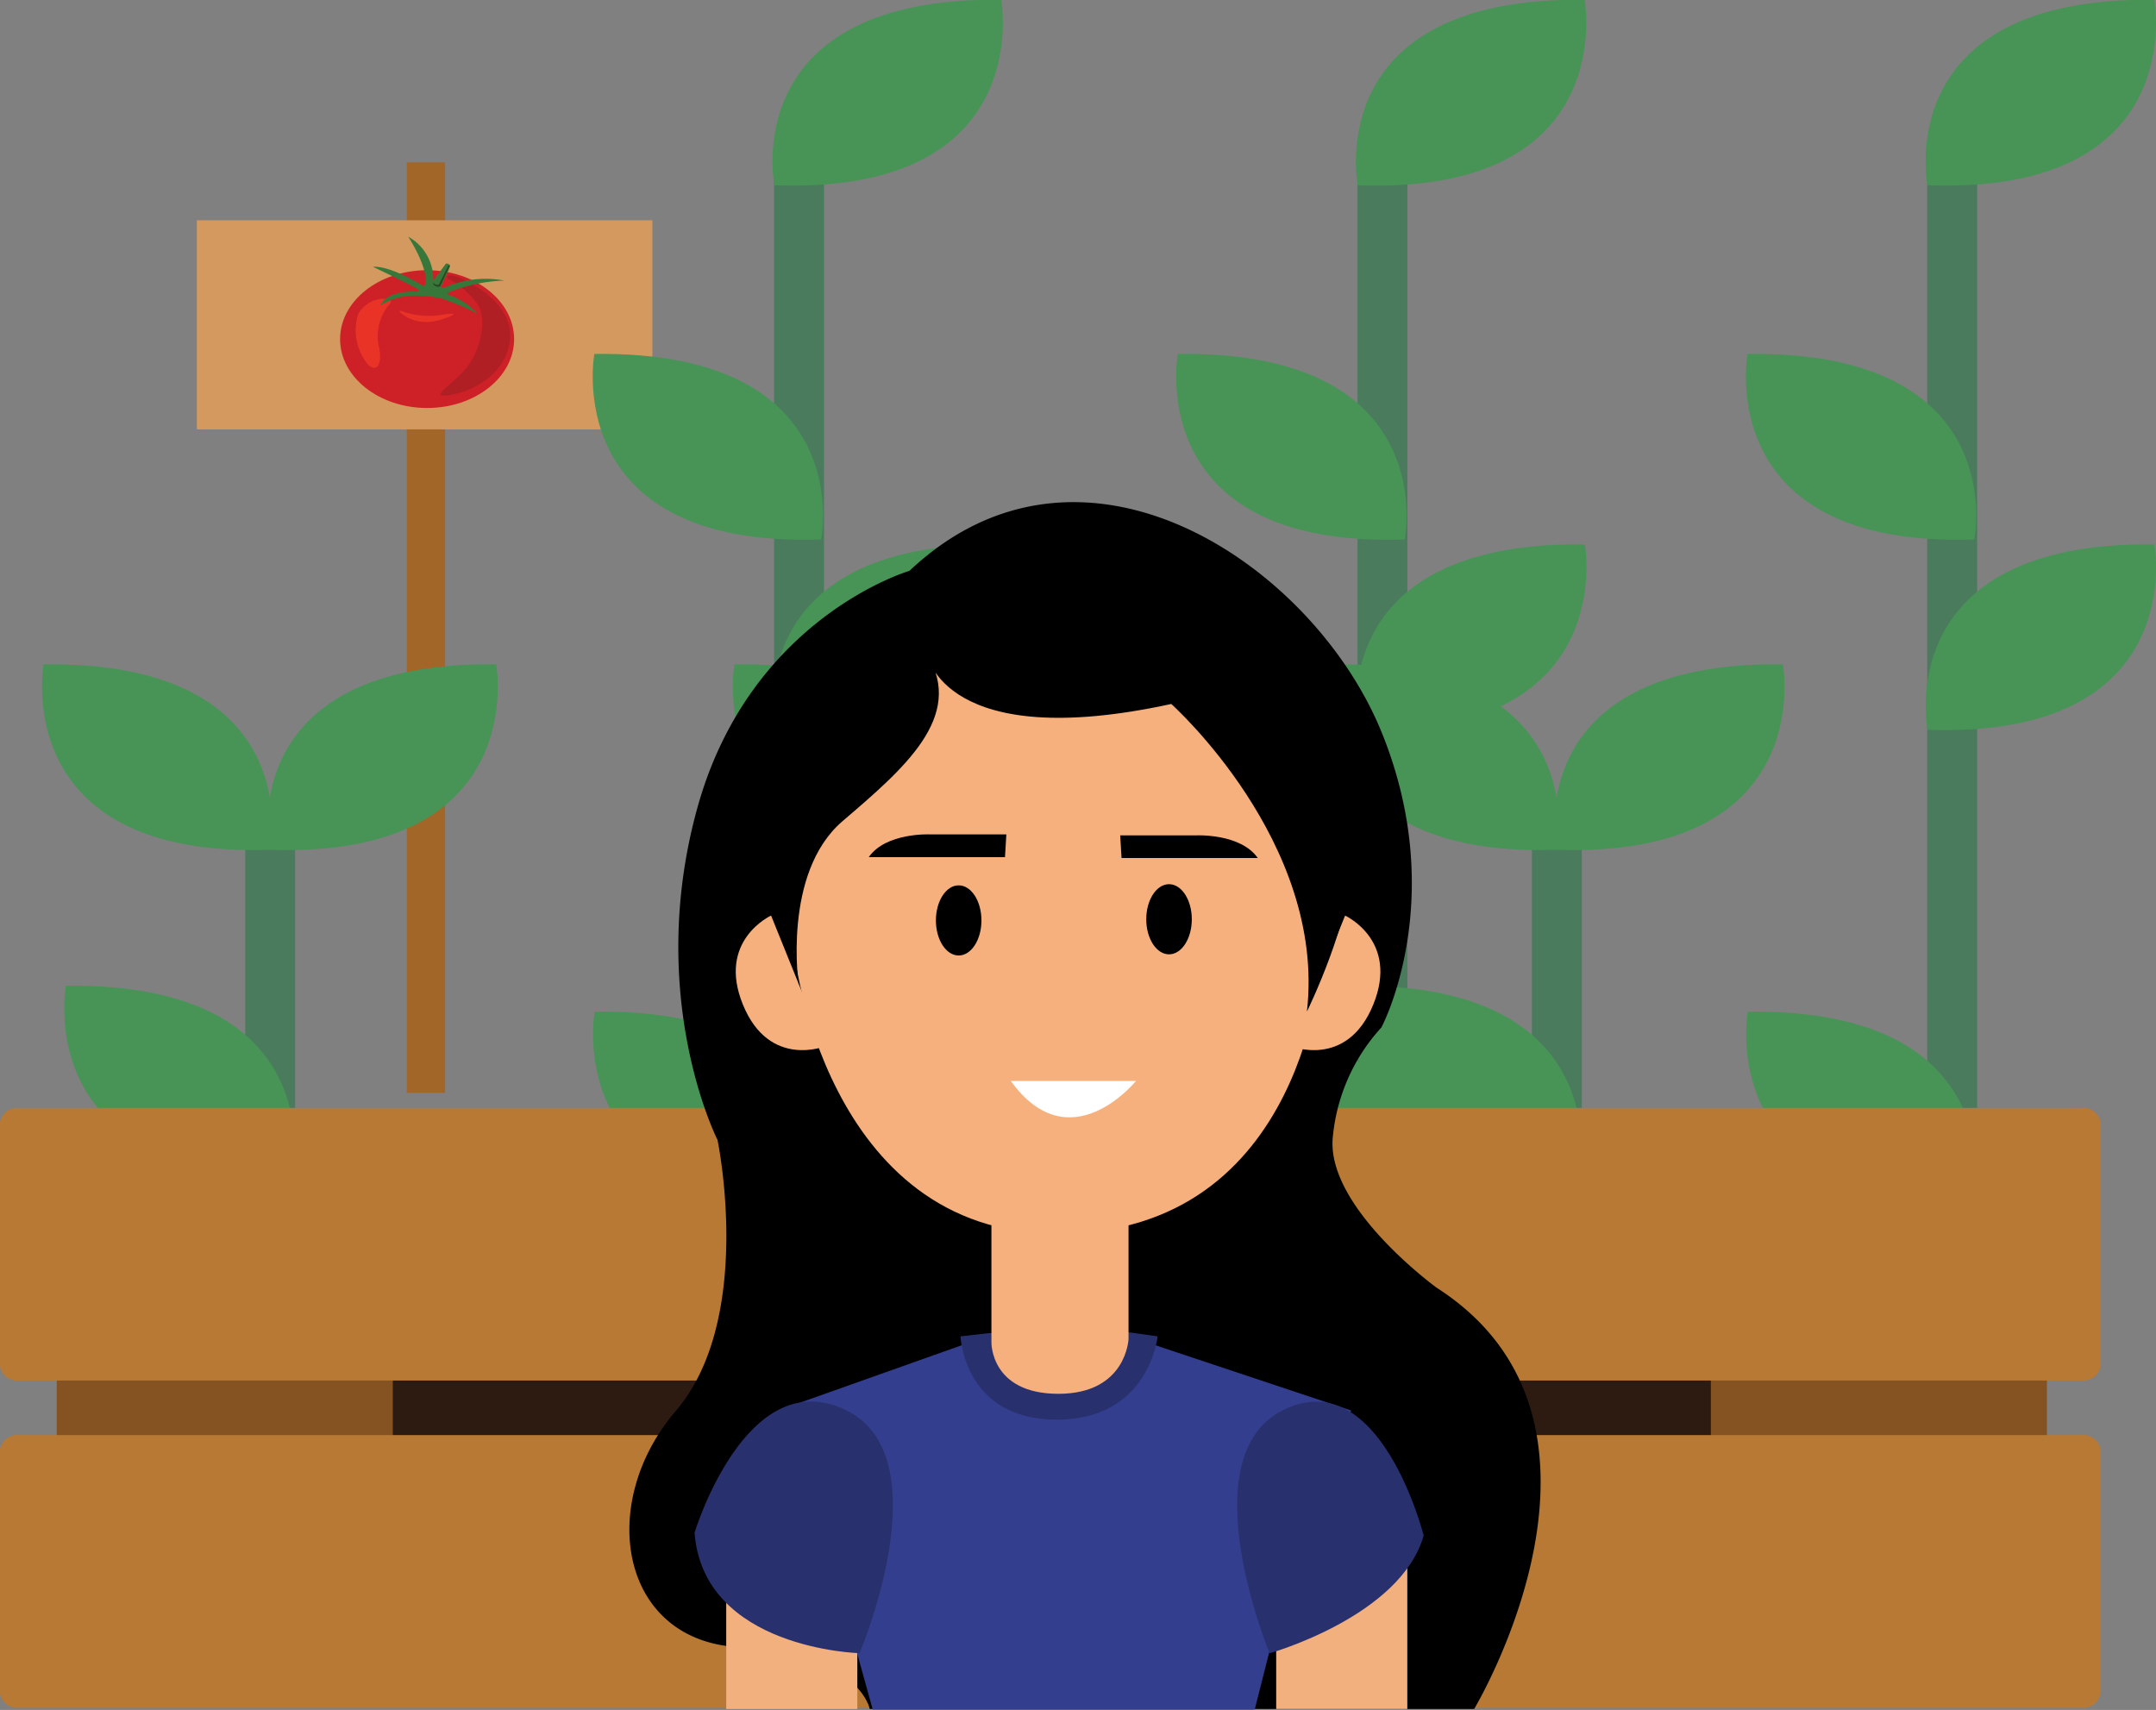 <svg id="Layer_9" data-name="Layer 9" xmlns="http://www.w3.org/2000/svg" viewBox="0 0 222.51 176.49"><rect x="0" y="0" width="222.51" height="176.49" fill="#808080" stroke="none"/><rect id="Rectangle_188" data-name="Rectangle 188" x="25.31" y="130.47" width="177.43" height="30.27" style="fill:#2d1b12"/><g id="Group_190" data-name="Group 190"><rect id="Rectangle_189" data-name="Rectangle 189" x="41.98" y="16.76" width="3.96" height="96.04" style="fill:#a16628"/><rect id="Rectangle_190" data-name="Rectangle 190" x="20.32" y="22.74" width="47.01" height="21.58" style="fill:#d4995f"/><g id="Group_182" data-name="Group 182"><rect id="Rectangle_191" data-name="Rectangle 191" x="198.9" y="15.46" width="5.15" height="117.68" style="fill:#4a7b5d"/><path id="Path_207" data-name="Path 207" d="M392.07,611s-3.92-19.49,23.41-19.14C415.48,591.89,419.16,612,392.07,611Z" transform="translate(-193.14 -591.88)" style="fill:#479456"/><path id="Path_208" data-name="Path 208" d="M396.9,647.56s3.92-19.5-23.41-19.15C373.49,628.41,369.81,648.48,396.9,647.56Z" transform="translate(-193.14 -591.88)" style="fill:#479456"/><path id="Path_209" data-name="Path 209" d="M392.08,667.21s-3.92-19.49,23.41-19.14C415.49,648.07,419.17,668.13,392.08,667.21Z" transform="translate(-193.14 -591.88)" style="fill:#479456"/><path id="Path_210" data-name="Path 210" d="M396.94,715.45s3.91-19.5-23.42-19.15C373.52,696.3,369.85,716.36,396.94,715.45Z" transform="translate(-193.14 -591.88)" style="fill:#479456"/></g><g id="Group_183" data-name="Group 183"><rect id="Rectangle_192" data-name="Rectangle 192" x="140.1" y="15.46" width="5.15" height="117.68" style="fill:#4a7b5d"/><path id="Path_211" data-name="Path 211" d="M333.27,611s-3.91-19.49,23.41-19.14C356.68,591.89,360.36,612,333.27,611Z" transform="translate(-193.14 -591.88)" style="fill:#479456"/><path id="Path_212" data-name="Path 212" d="M338.11,647.56s3.91-19.5-23.41-19.15C314.7,628.41,311,648.48,338.11,647.56Z" transform="translate(-193.14 -591.88)" style="fill:#479456"/><path id="Path_213" data-name="Path 213" d="M333.29,667.21s-3.92-19.49,23.41-19.14C356.7,648.07,360.37,668.13,333.29,667.21Z" transform="translate(-193.14 -591.88)" style="fill:#479456"/><path id="Path_214" data-name="Path 214" d="M338.14,715.45s3.92-19.5-23.41-19.15C314.73,696.3,311.05,716.36,338.14,715.45Z" transform="translate(-193.14 -591.88)" style="fill:#479456"/></g><g id="Group_184" data-name="Group 184"><rect id="Rectangle_193" data-name="Rectangle 193" x="79.89" y="15.46" width="5.15" height="117.68" style="fill:#4a7b5d"/><path id="Path_215" data-name="Path 215" d="M273.06,611s-3.92-19.49,23.41-19.14C296.47,591.89,300.15,612,273.06,611Z" transform="translate(-193.14 -591.88)" style="fill:#479456"/><path id="Path_216" data-name="Path 216" d="M277.89,647.56s3.92-19.5-23.41-19.15C254.48,628.41,250.8,648.48,277.89,647.56Z" transform="translate(-193.14 -591.88)" style="fill:#479456"/><path id="Path_217" data-name="Path 217" d="M273.07,667.21s-3.92-19.49,23.41-19.14C296.48,648.07,300.16,668.13,273.07,667.21Z" transform="translate(-193.14 -591.88)" style="fill:#479456"/><path id="Path_218" data-name="Path 218" d="M277.93,715.45s3.91-19.5-23.42-19.15C254.51,696.3,250.84,716.36,277.93,715.45Z" transform="translate(-193.14 -591.88)" style="fill:#479456"/></g><g id="Group_185" data-name="Group 185"><rect id="Rectangle_194" data-name="Rectangle 194" x="158.1" y="82.54" width="5.15" height="47.93" style="fill:#4a7b5d"/><path id="Path_219" data-name="Path 219" d="M353.84,679.59s3.92-19.49-23.41-19.14C330.43,660.45,326.75,680.51,353.84,679.59Z" transform="translate(-193.14 -591.88)" style="fill:#479456"/><path id="Path_220" data-name="Path 220" d="M353.73,679.59s-3.92-19.49,23.41-19.14C377.14,660.45,380.81,680.51,353.73,679.59Z" transform="translate(-193.14 -591.88)" style="fill:#479456"/><path id="Path_221" data-name="Path 221" d="M356.14,712.77s3.92-19.49-23.41-19.14C332.73,693.63,329.05,713.69,356.14,712.77Z" transform="translate(-193.14 -591.88)" style="fill:#479456"/></g><g id="Group_186" data-name="Group 186"><rect id="Rectangle_195" data-name="Rectangle 195" x="96.62" y="82.54" width="5.15" height="47.93" style="fill:#4a7b5d"/><path id="Path_222" data-name="Path 222" d="M292.36,679.59s3.91-19.49-23.42-19.14C268.94,660.45,265.27,680.51,292.36,679.59Z" transform="translate(-193.14 -591.88)" style="fill:#479456"/><path id="Path_223" data-name="Path 223" d="M292.24,679.59s-3.91-19.49,23.41-19.14C315.65,660.45,319.33,680.51,292.24,679.59Z" transform="translate(-193.14 -591.88)" style="fill:#479456"/><path id="Path_224" data-name="Path 224" d="M294.66,712.77s3.91-19.49-23.42-19.14C271.25,693.63,267.57,713.69,294.66,712.77Z" transform="translate(-193.14 -591.88)" style="fill:#479456"/></g><g id="Group_187" data-name="Group 187"><rect id="Rectangle_196" data-name="Rectangle 196" x="25.31" y="82.54" width="5.15" height="47.93" style="fill:#4a7b5d"/><path id="Path_225" data-name="Path 225" d="M221.05,679.59s3.91-19.49-23.41-19.14C197.64,660.45,194,680.51,221.05,679.59Z" transform="translate(-193.14 -591.88)" style="fill:#479456"/><path id="Path_226" data-name="Path 226" d="M220.93,679.59S217,660.1,244.35,660.45C244.35,660.45,248,680.51,220.93,679.59Z" transform="translate(-193.14 -591.88)" style="fill:#479456"/><path id="Path_227" data-name="Path 227" d="M223.35,712.77s3.92-19.49-23.41-19.14C199.94,693.63,196.26,713.69,223.35,712.77Z" transform="translate(-193.14 -591.88)" style="fill:#479456"/></g><g id="Group_189" data-name="Group 189"><ellipse id="Ellipse_37" data-name="Ellipse 37" cx="44.08" cy="35" rx="8.98" ry="7.11" style="fill:#cd2027"/><path id="Path_228" data-name="Path 228" d="M232.47,622.72s1.47-.09.89.55a5.05,5.05,0,0,0-1.15,4.26c.44,1.69-.07,3-1.13,1.94a5.63,5.63,0,0,1-1-5.12A3.1,3.1,0,0,1,232.47,622.72Z" transform="translate(-193.14 -591.88)" style="fill:#e83326"/><path id="Path_229" data-name="Path 229" d="M234.89,624.1a8.61,8.61,0,0,0,4.07.24c2.52-.37-.56.74-1.44.76a4.07,4.07,0,0,1-3-.91C234.05,623.72,234.89,624.1,234.89,624.1Z" transform="translate(-193.14 -591.88)" style="fill:#e83326"/><path id="Path_230" data-name="Path 230" d="M240.54,620.54s5.75,2.29,5.22,6.47c-.28,2.87-3,5.21-6.56,5.7-1.5.09.06-.73,1.75-2.48s2.6-5.37,1.44-7a8.91,8.91,0,0,0-2.95-2.57s-.33-.17-.05-.31S240.54,620.54,240.54,620.54Z" transform="translate(-193.14 -591.88)" style="fill:#b01f24"/><g id="Group_188" data-name="Group 188"><path id="Path_231" data-name="Path 231" d="M232.37,623.41a6.78,6.78,0,0,1,3.95-1c2.39.11,2.85.45,2.85.45a22.11,22.11,0,0,1,3.26,1.41,7,7,0,0,0-2.67-1.84s-.71-.18-.31-.37a16.5,16.5,0,0,1,5.74-1.22,10.29,10.29,0,0,0-5.82.58s-.79.32-.68,0,.88-1.85.91-2.12a.45.45,0,0,0-.43-.22l-1.32,1.77a5,5,0,0,0-2.58-4.54s1.95,2.94,1.81,4.77c0,0-.09.46-.45.21s-3.33-2-5-1.87c0,0,4.44,2.1,4.65,2.34s-.22.22-.22.22S233.19,621.77,232.37,623.41Z" transform="translate(-193.14 -591.88)" style="fill:#37773a"/><path id="Path_232" data-name="Path 232" d="M239.43,619.26l-1,2a.66.66,0,0,1-.61-.21s0,.49.73.42l1-2.15A.2.2,0,0,0,239.43,619.26Z" transform="translate(-193.14 -591.88)" style="fill:#2a4721"/></g></g></g><g id="Group_191" data-name="Group 191"><path id="Rectangle_197" data-name="Rectangle 197" d="M371.71,721.74h30.68a1.81,1.81,0,0,1,2,1.56v27a1.81,1.81,0,0,1-2,1.57H371.71a1.81,1.81,0,0,1-2-1.57v-27A1.81,1.81,0,0,1,371.71,721.74Z" transform="translate(-193.14 -591.88)" style="fill:#845321"/><path id="Rectangle_198" data-name="Rectangle 198" d="M201,721.25h30.68a1.81,1.81,0,0,1,2,1.56v27a1.81,1.81,0,0,1-2,1.57H201a1.81,1.81,0,0,1-2-1.57v-27A1.81,1.81,0,0,1,201,721.25Z" transform="translate(-193.14 -591.88)" style="fill:#845321"/><path id="Rectangle_199" data-name="Rectangle 199" d="M195.12,706.23H407.94a1.82,1.82,0,0,1,2,1.57v25a1.81,1.81,0,0,1-2,1.57H195.12a1.81,1.81,0,0,1-2-1.57v-25A1.82,1.82,0,0,1,195.12,706.23Z" transform="translate(-193.14 -591.88)" style="fill:#b77934"/><path id="Rectangle_200" data-name="Rectangle 200" d="M195.12,740H407.94a1.82,1.82,0,0,1,2,1.57v25a1.81,1.81,0,0,1-2,1.57H195.12a1.81,1.81,0,0,1-2-1.57v-25A1.82,1.82,0,0,1,195.12,740Z" transform="translate(-193.14 -591.88)" style="fill:#b77934"/></g><rect id="Rectangle_201" data-name="Rectangle 201" x="20.33" y="124.88" width="91.84" height="19.92" style="fill:none"/><g id="Group_181" data-name="Group 181"><path id="Path_137" data-name="Path 137" d="M287,650.8s-16.39,4.78-21.86,24.36,2.05,34.37,2.05,34.37,3.87,18.44-4.32,28-5.75,23.75,6.6,24.36,13.43,6.38,13.43,6.38h62.38s17.76-29.6-3.87-43.48c0,0-11.61-8.43-10.7-15.71a19.43,19.43,0,0,1,5-11.16s7.06-13.2,0-30.51S304.8,634,287,650.8Z" transform="translate(-193.14 -591.88)"/><g id="Group_146" data-name="Group 146"><rect id="Rectangle_147" data-name="Rectangle 147" x="131.71" y="155.22" width="13.53" height="21.17" style="fill:#f3b07f"/><rect id="Rectangle_148" data-name="Rectangle 148" x="74.95" y="155.22" width="13.53" height="21.17" style="fill:#f3b07f"/></g><path id="Path_138" data-name="Path 138" d="M274.56,737.06l18.19-6.46H312l20.58,6.86-8.46,25-1.49,5.88H283.21Z" transform="translate(-193.14 -591.88)" style="fill:#333e8f"/><path id="Path_139" data-name="Path 139" d="M264.82,750.08s5.29-17.49,15.5-12.72,1.53,25.15,1.53,25.15S265.74,762.11,264.82,750.08Z" transform="translate(-193.14 -591.88)" style="fill:#28316d"/><path id="Path_140" data-name="Path 140" d="M340.07,750.37s-4.47-17.79-14.41-13-1.49,25.15-1.49,25.15S337.69,758.72,340.07,750.37Z" transform="translate(-193.14 -591.88)" style="fill:#28316d"/><path id="Path_141" data-name="Path 141" d="M295.17,729.48l-2.9.33s.33,8.6,9.92,8.6,10.42-8.6,10.42-8.6l-3.48-.49Z" transform="translate(-193.14 -591.88)" style="fill:#28316d"/><path id="Path_142" data-name="Path 142" d="M295.46,717.85v12.57s-.12,5.32,6.91,5.32,7.24-5.66,7.24-5.66v-13H295.34Z" transform="translate(-193.14 -591.88)" style="fill:#f6b07d"/><g id="Group_147" data-name="Group 147"><path id="Path_143" data-name="Path 143" d="M328.38,695.24l3.58-8.86s5.62,2.56,2.9,9.21-8.52,4.26-8.52,4.26Z" transform="translate(-193.14 -591.88)" style="fill:#f6b07d"/><path id="Path_144" data-name="Path 144" d="M276.3,695.24l-3.58-8.86s-5.63,2.56-2.9,9.21,8.52,4.26,8.52,4.26Z" transform="translate(-193.14 -591.88)" style="fill:#f6b07d"/></g><path id="Path_145" data-name="Path 145" d="M275.05,689.85s3.15,29.37,27.21,29.37c25.9,0,27.27-28.47,27.27-28.47s2.3-38.39-25.5-38.56C272.09,652,275.05,689.85,275.05,689.85Z" transform="translate(-193.14 -591.88)" style="fill:#f6b07d"/><ellipse id="Ellipse_28" data-name="Ellipse 28" cx="98.94" cy="95" rx="2.35" ry="3.62"/><ellipse id="Ellipse_29" data-name="Ellipse 29" cx="120.65" cy="94.88" rx="2.35" ry="3.62"/><path id="Path_146" data-name="Path 146" d="M308.75,678.1h7.88s4.54-.21,6.32,2.34H308.89Z" transform="translate(-193.14 -591.88)"/><path id="Path_147" data-name="Path 147" d="M297,678h-7.88s-4.55-.21-6.32,2.35h14.06Z" transform="translate(-193.14 -591.88)"/><path id="Path_148" data-name="Path 148" d="M297.46,703.45h12.92S303.55,711.9,297.46,703.45Z" transform="translate(-193.14 -591.88)" style="fill:#fff"/><path id="Path_149" data-name="Path 149" d="M275.58,693.63s-1.74-11.64,4.52-17,12.66-10.77,8.73-17.18c0,0,1.75,10.19,25.19,5.09,0,0,16,14.28,14,31.75,0,0,4.66-9.47,4.66-15.73S322.32,650,302.37,651.27,270.78,666.26,275.58,693.63Z" transform="translate(-193.14 -591.88)"/></g></svg>
